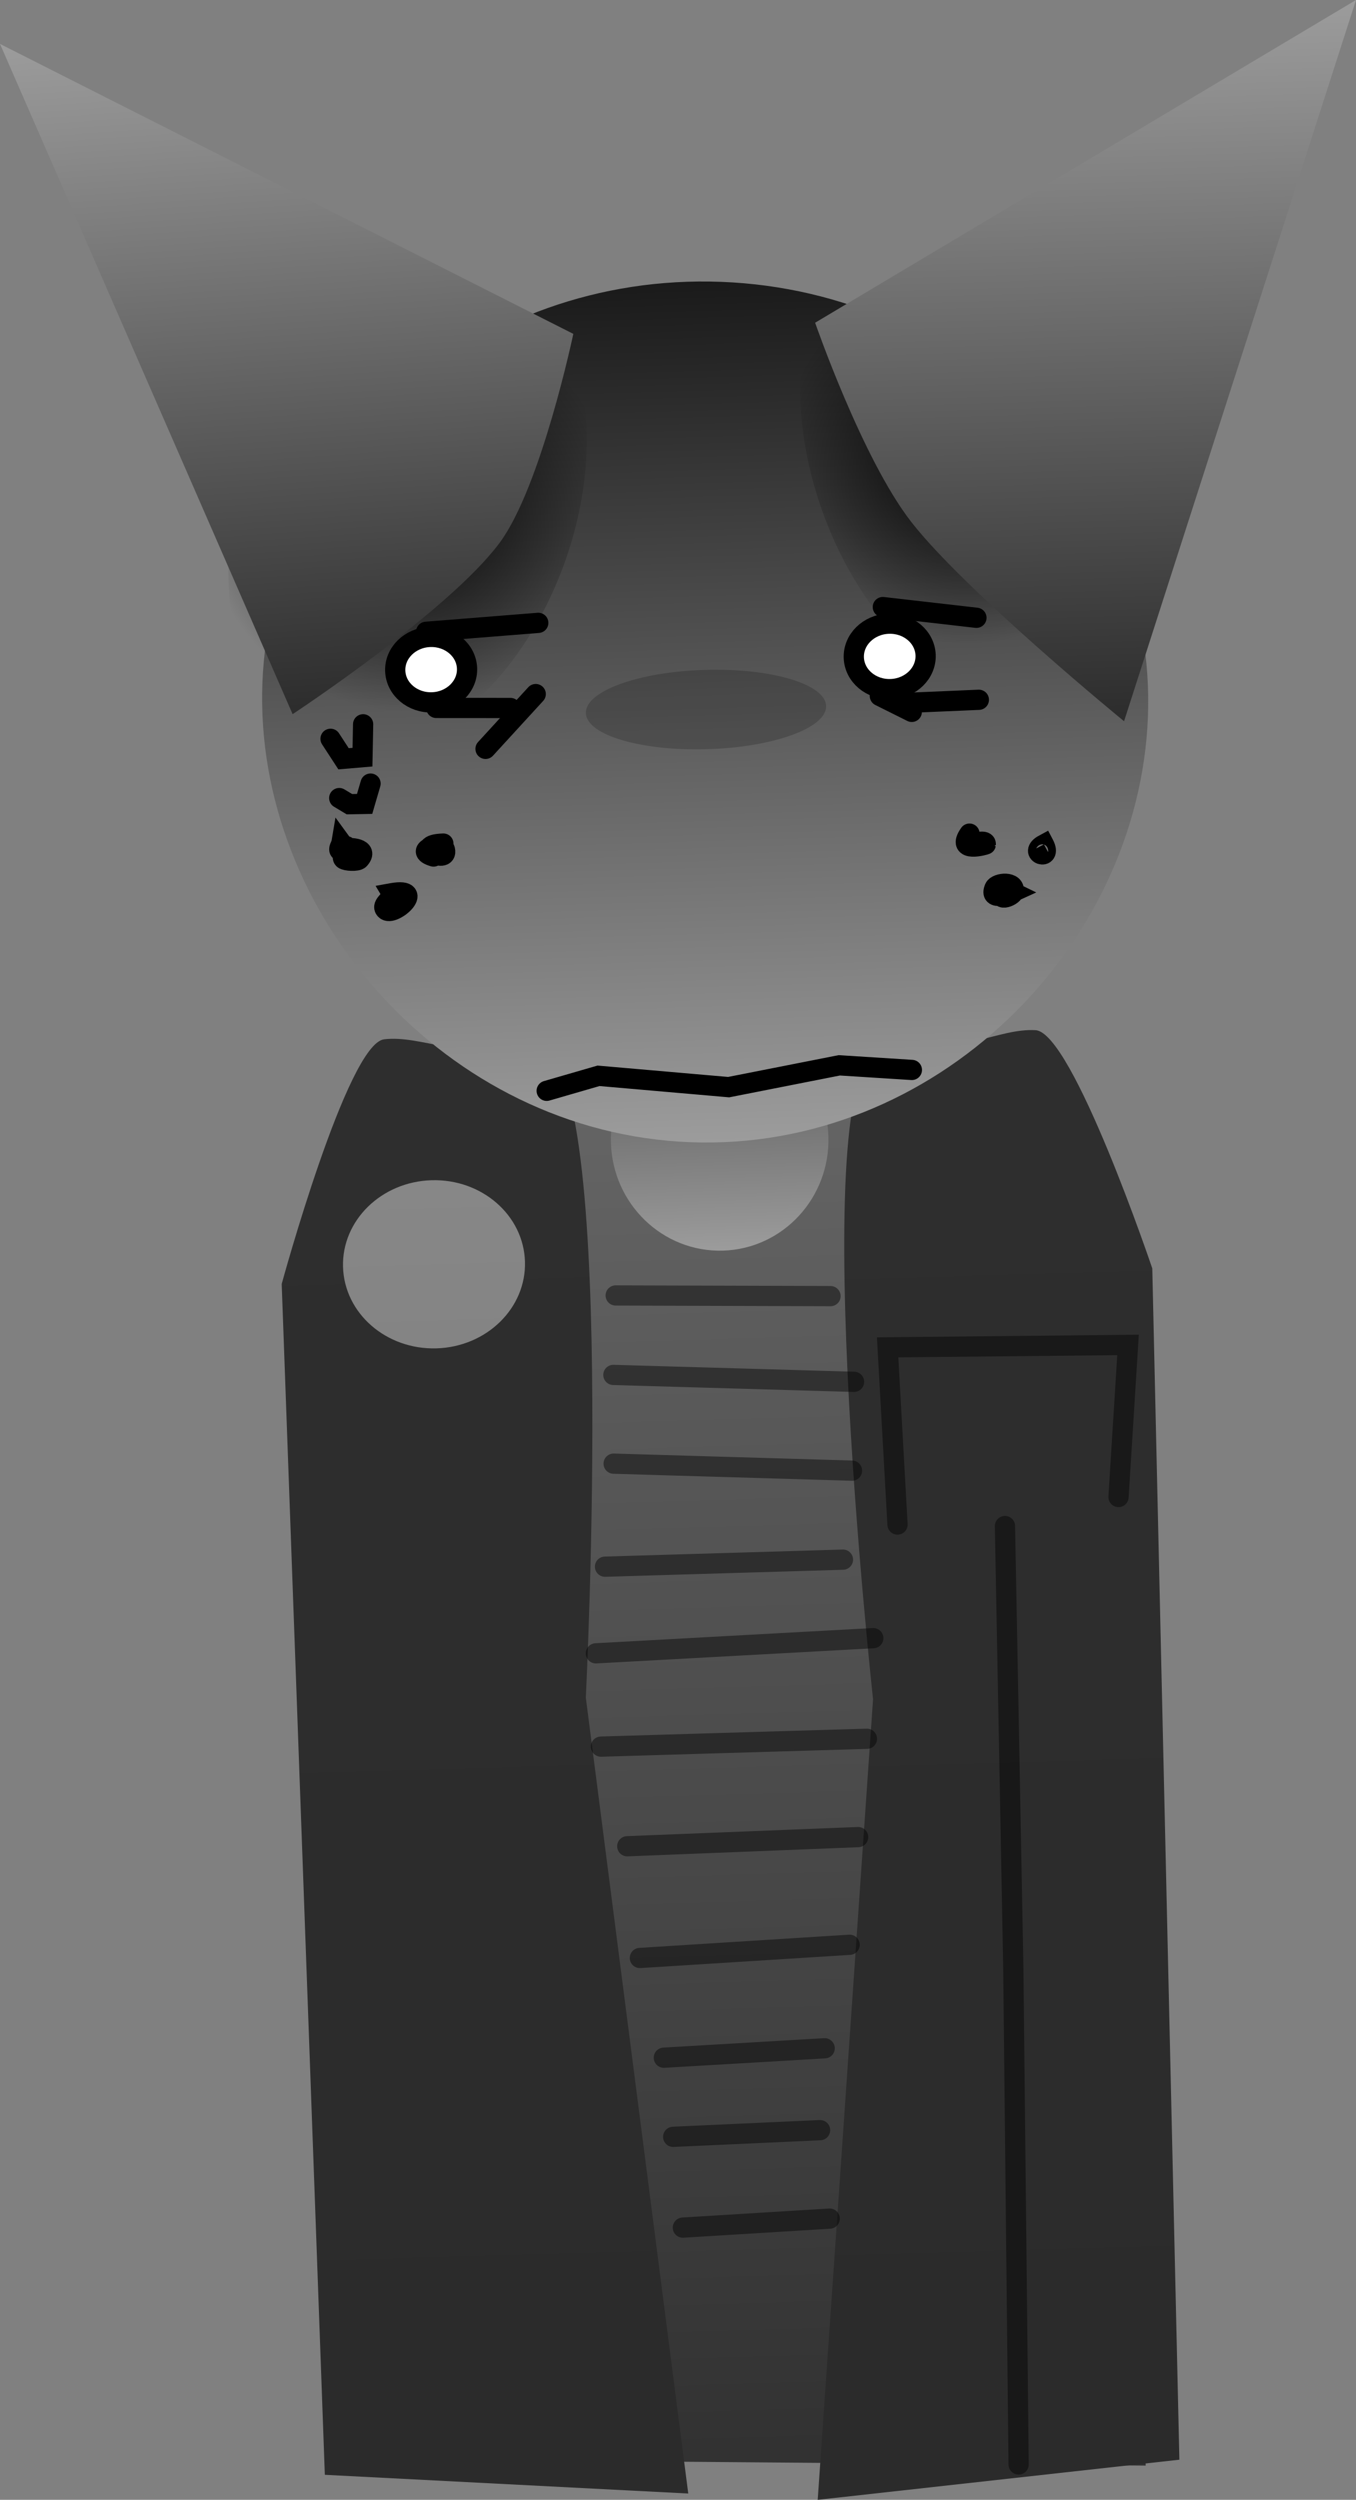 <svg version="1.1" xmlns="http://www.w3.org/2000/svg" xmlns:xlink="http://www.w3.org/1999/xlink" width="167.639" height="308.971" viewBox="0,0,167.639,308.971"><rect x="0" y="0" width="167.639" height="308.971" fill="#808080" stroke="none"/><defs><linearGradient x1="313.464" y1="169.492" x2="318.736" y2="348.247" gradientUnits="userSpaceOnUse" id="color-1"><stop offset="0" stop-color="#676767"/><stop offset="1" stop-color="#313131"/></linearGradient><linearGradient x1="344.918" y1="169.626" x2="350.248" y2="350.352" gradientUnits="userSpaceOnUse" id="color-2"><stop offset="0" stop-color="#2e2e2e"/><stop offset="1" stop-color="#2b2b2b"/></linearGradient><linearGradient x1="283.102" y1="170.2" x2="288.432" y2="350.926" gradientUnits="userSpaceOnUse" id="color-3"><stop offset="0" stop-color="#2e2e2e"/><stop offset="1" stop-color="#2b2b2b"/></linearGradient><linearGradient x1="314.819" y1="169.209" x2="315.627" y2="196.63" gradientUnits="userSpaceOnUse" id="color-4"><stop offset="0" stop-color="#575757"/><stop offset="1" stop-color="#9c9c9c"/></linearGradient><linearGradient x1="311.904" y1="76.861" x2="315.042" y2="183.25" gradientUnits="userSpaceOnUse" id="color-5"><stop offset="0" stop-color="#1a1a1a"/><stop offset="1" stop-color="#9c9c9c"/></linearGradient><radialGradient cx="345.801" cy="98.548" r="23.155" gradientUnits="userSpaceOnUse" id="color-6"><stop offset="0" stop-color="#000000" stop-opacity="0.925"/><stop offset="1" stop-color="#000000" stop-opacity="0"/></radialGradient><radialGradient cx="276.643" cy="104.686" r="25.356" gradientUnits="userSpaceOnUse" id="color-7"><stop offset="0" stop-color="#000000" stop-opacity="0.925"/><stop offset="1" stop-color="#000000" stop-opacity="0"/></radialGradient><linearGradient x1="265.992" y1="44.657" x2="272.038" y2="129.641" gradientUnits="userSpaceOnUse" id="color-8"><stop offset="0" stop-color="#9c9c9c"/><stop offset="1" stop-color="#2c2c2c"/></linearGradient><linearGradient x1="352.636" y1="43.274" x2="355.238" y2="131.495" gradientUnits="userSpaceOnUse" id="color-9"><stop offset="0" stop-color="#9c9c9c"/><stop offset="1" stop-color="#2c2c2c"/></linearGradient><linearGradient x1="279.598" y1="187.93" x2="280.211" y2="208.71" gradientUnits="userSpaceOnUse" id="color-10"><stop offset="0" stop-color="#878787"/><stop offset="1" stop-color="#848484"/></linearGradient><linearGradient x1="117.875" y1="97.912" x2="117.912" y2="99.161" gradientUnits="userSpaceOnUse" id="color-11"><stop offset="0" stop-color="#878787"/><stop offset="1" stop-color="#848484"/></linearGradient></defs><g transform="translate(-226.251,-42.057)"><g stroke-miterlimit="10"><path d="M271.603,345.997l-6.47,-147.149c0,0 5.864,-25.882 15.656,-26.577c9.724,-0.689 32.785,-1.926 52.918,-3.354c21.837,-1.548 29.44,25.118 29.44,25.118l4.743,152.762z" fill="url(#color-1)" stroke="#000000" stroke-width="0" stroke-linecap="butt"/><path d="M327.342,351.028l6.842,-98.954c0,0 -8.856,-80.779 1.359,-80.176c9.418,0.556 14.186,-2.781 18.735,-2.513c4.581,0.27 14.427,29.442 14.427,29.442l3.35,147.241z" fill="url(#color-2)" stroke="#000000" stroke-width="0" stroke-linecap="butt"/><path d="M266.41,347.935l-5.334,-147.183c0,0 8.11,-29.702 12.667,-30.241c4.525,-0.536 9.481,2.514 18.85,1.404c10.162,-1.204 6.082,79.957 6.082,79.957l12.663,98.378z" fill="url(#color-3)" stroke="#000000" stroke-width="0" stroke-linecap="butt"/><path d="M328.665,182.523c0.223,7.572 -5.614,13.888 -13.038,14.107c-7.424,0.219 -13.623,-5.742 -13.847,-13.314c-0.223,-7.572 5.614,-13.888 13.038,-14.107c7.424,-0.219 13.623,5.742 13.847,13.314z" fill="url(#color-4)" stroke="#000000" stroke-width="0" stroke-linecap="butt"/><path d="M368.165,130.668c-1.1,28.533 -26.356,53.729 -56.586,52.563c-30.23,-1.166 -53.987,-28.252 -52.887,-56.785c1.1,-28.533 26.499,-50.719 56.729,-49.553c30.23,1.166 53.845,25.241 52.744,53.774z" fill="url(#color-5)" stroke="#000000" stroke-width="0" stroke-linecap="butt"/><path d="M328.384,129.316c0.08,2.708 -6.505,5.099 -14.708,5.341c-8.203,0.242 -14.917,-1.757 -14.997,-4.465c-0.08,-2.708 6.505,-5.099 14.708,-5.341c8.203,-0.242 14.917,1.757 14.997,4.465z" fill-opacity="0.184" fill="#000000" stroke="none" stroke-width="0" stroke-linecap="butt"/><path d="M268.947,146.906c0.516,-0.106 2.969,-0.038 1.742,1.345c-0.27,0.305 -1.693,0.212 -1.96,-0.011c-0.41,-0.344 0.719,-1.118 0.408,-1.553c-0.194,-0.271 -0.568,0.719 -0.845,0.534c-0.277,-0.185 0.111,-0.657 0.167,-0.986z" fill="none" stroke="#000000" stroke-width="2.5" stroke-linecap="round"/><path d="M279.85,147.923c-2.678,-0.785 1.146,-1.937 1.408,-0.836c0.468,1.964 -4.414,-0.642 -0.194,-0.766" fill="none" stroke="#000000" stroke-width="2.5" stroke-linecap="round"/><path d="M274.694,152.453c4.485,-0.809 -0.171,3.311 -0.893,1.908c-0.313,-0.609 1.123,-1.288 0.799,-1.891z" fill="none" stroke="#000000" stroke-width="2.5" stroke-linecap="round"/><path d="M346.271,146.414c0.573,-0.23 1.898,-0.605 1.852,0.01c-0.002,0.031 -3.75,1.126 -2.016,-1.334" fill="none" stroke="#000000" stroke-width="2.5" stroke-linecap="round"/><path d="M355.322,146.444c1.058,2.085 -2.08,1.09 -0.011,-0.021z" fill="none" stroke="#000000" stroke-width="2.5" stroke-linecap="round"/><path d="M351.44,152.329c-0.313,0.144 -2.979,1.217 -2.233,-0.521c0.28,-0.653 2.626,-0.892 2.359,0.471c-0.12,0.611 -2.456,1.428 -1.137,-0.442z" fill="none" stroke="#000000" stroke-width="2.5" stroke-linecap="round"/><path d="M325.588,84.485c2.281,-14.381 13.18,-19.742 24.344,-11.975c11.164,7.767 18.365,25.721 16.083,40.102c-2.281,14.381 -13.18,19.742 -24.344,11.975c-11.164,-7.767 -18.365,-25.721 -16.083,-40.102z" fill="url(#color-6)" stroke="#000000" stroke-width="0" stroke-linecap="butt"/><path d="M297.987,88.92c3.258,14.425 -3.657,33.178 -15.445,41.885c-11.788,8.707 -23.984,4.072 -27.242,-10.353c-3.258,-14.425 3.657,-33.178 15.445,-41.885c11.788,-8.707 23.984,-4.072 27.242,10.353z" fill="url(#color-7)" stroke="#000000" stroke-width="0" stroke-linecap="butt"/><path d="M262.426,130.325l-36.175,-82.84l70.878,35.839c0,0 -3.972,18.863 -9.086,25.789c-6.231,8.44 -25.617,21.213 -25.617,21.213z" fill="url(#color-8)" stroke="#000000" stroke-width="0" stroke-linecap="butt"/><path d="M327.024,81.945l66.866,-39.888l-28.674,89.143c0,0 -19.711,-16.125 -26.344,-24.68c-6.042,-7.793 -11.848,-24.575 -11.848,-24.575z" fill="url(#color-9)" stroke="#000000" stroke-width="0" stroke-linecap="butt"/><path d="M283.99,124.656c0.084,2.233 -1.836,4.118 -4.287,4.21c-2.451,0.092 -4.506,-1.644 -4.59,-3.877c-0.084,-2.233 1.836,-4.118 4.287,-4.21c2.451,-0.092 4.506,1.644 4.59,3.877z" fill="#ffffff" stroke="#000000" stroke-width="2.5" stroke-linecap="butt"/><path d="M340.682,123.019c0.084,2.233 -1.835,4.118 -4.287,4.21c-2.451,0.092 -4.506,-1.644 -4.59,-3.877c-0.084,-2.233 1.835,-4.118 4.287,-4.21c2.451,-0.092 4.506,1.644 4.59,3.877z" fill="#ffffff" stroke="#000000" stroke-width="2.5" stroke-linecap="butt"/><path d="M292.481,127.842l-6.206,6.772" fill="none" stroke="#000000" stroke-width="2.5" stroke-linecap="round"/><path d="M302.114,222.961l29.467,0.863" fill="none" stroke-opacity="0.451" stroke="#000000" stroke-width="2.5" stroke-linecap="round"/><path d="M330.463,234.825l-29.416,0.868" fill="none" stroke-opacity="0.451" stroke="#000000" stroke-width="2.5" stroke-linecap="round"/><path d="M334.213,244.528l-34.293,1.877" fill="none" stroke-opacity="0.451" stroke="#000000" stroke-width="2.5" stroke-linecap="round"/><path d="M300.548,257.933l32.877,-0.97" fill="none" stroke-opacity="0.451" stroke="#000000" stroke-width="2.5" stroke-linecap="round"/><path d="M303.798,270.248l28.542,-1.131" fill="none" stroke-opacity="0.451" stroke="#000000" stroke-width="2.5" stroke-linecap="round"/><path d="M331.289,282.426l-25.93,1.631" fill="none" stroke-opacity="0.451" stroke="#000000" stroke-width="2.5" stroke-linecap="round"/><path d="M328.203,295.218l-19.882,1.164" fill="none" stroke-opacity="0.451" stroke="#000000" stroke-width="2.5" stroke-linecap="round"/><path d="M309.475,306.161l18.16,-0.824" fill="none" stroke-opacity="0.451" stroke="#000000" stroke-width="2.5" stroke-linecap="round"/><path d="M310.672,317.383l18.152,-1.113" fill="none" stroke-opacity="0.451" stroke="#000000" stroke-width="2.5" stroke-linecap="round"/><path d="M331.835,212.847l-29.755,-0.854" fill="none" stroke-opacity="0.451" stroke="#000000" stroke-width="2.5" stroke-linecap="round"/><path d="M302.367,202.171l26.558,0.083" fill="none" stroke-opacity="0.451" stroke="#000000" stroke-width="2.5" stroke-linecap="round"/><path d="M337.209,230.486l-1.223,-21.901l29.721,-0.299l-1.177,18.796" fill="none" stroke-opacity="0.451" stroke="#000000" stroke-width="2.5" stroke-linecap="round"/><path d="M350.492,230.672l1.031,54.523l0.658,61.461" fill="none" stroke-opacity="0.451" stroke="#000000" stroke-width="2.5" stroke-linecap="round"/><path d="M291.152,197.988c0.169,5.738 -4.729,10.538 -10.94,10.722c-6.211,0.183 -11.384,-4.32 -11.553,-10.058c-0.169,-5.738 4.729,-10.538 10.94,-10.722c6.211,-0.183 11.384,4.32 11.553,10.058z" fill="url(#color-10)" stroke="#000000" stroke-width="0" stroke-linecap="butt"/><path d="M245.732,184.641z" fill="url(#color-11)" stroke="#000000" stroke-width="2.5" stroke-linecap="butt"/><path d="M292.796,119.04l-13.862,1.104" fill="none" stroke="#000000" stroke-width="2.5" stroke-linecap="round"/><path d="M335.394,117.088l11.571,1.326" fill="none" stroke="#000000" stroke-width="2.5" stroke-linecap="round"/><path d="M338.972,130.043l-3.948,-1.968" fill="none" stroke="#000000" stroke-width="2.5" stroke-linecap="round"/><path d="M336.995,128.99l10.269,-0.442" fill="none" stroke="#000000" stroke-width="2.5" stroke-linecap="round"/><path d="M289.355,129.562l-9.17,-0.007" fill="none" stroke="#000000" stroke-width="2.5" stroke-linecap="round"/><path d="M293.837,176.88l6.406,-1.856l16.089,1.401l13.675,-2.696l8.978,0.569" fill="none" stroke="#000000" stroke-width="2.5" stroke-linecap="round"/><path d="M271.143,131.577l-0.08,4.064l-2.34,0.2l-1.609,-2.47" fill="none" stroke="#000000" stroke-width="2.5" stroke-linecap="round"/><path d="M272.062,138.905l-0.734,2.514l-1.875,0.035l-1.264,-0.757" fill="none" stroke="#000000" stroke-width="2.5" stroke-linecap="round"/></g></g></svg>